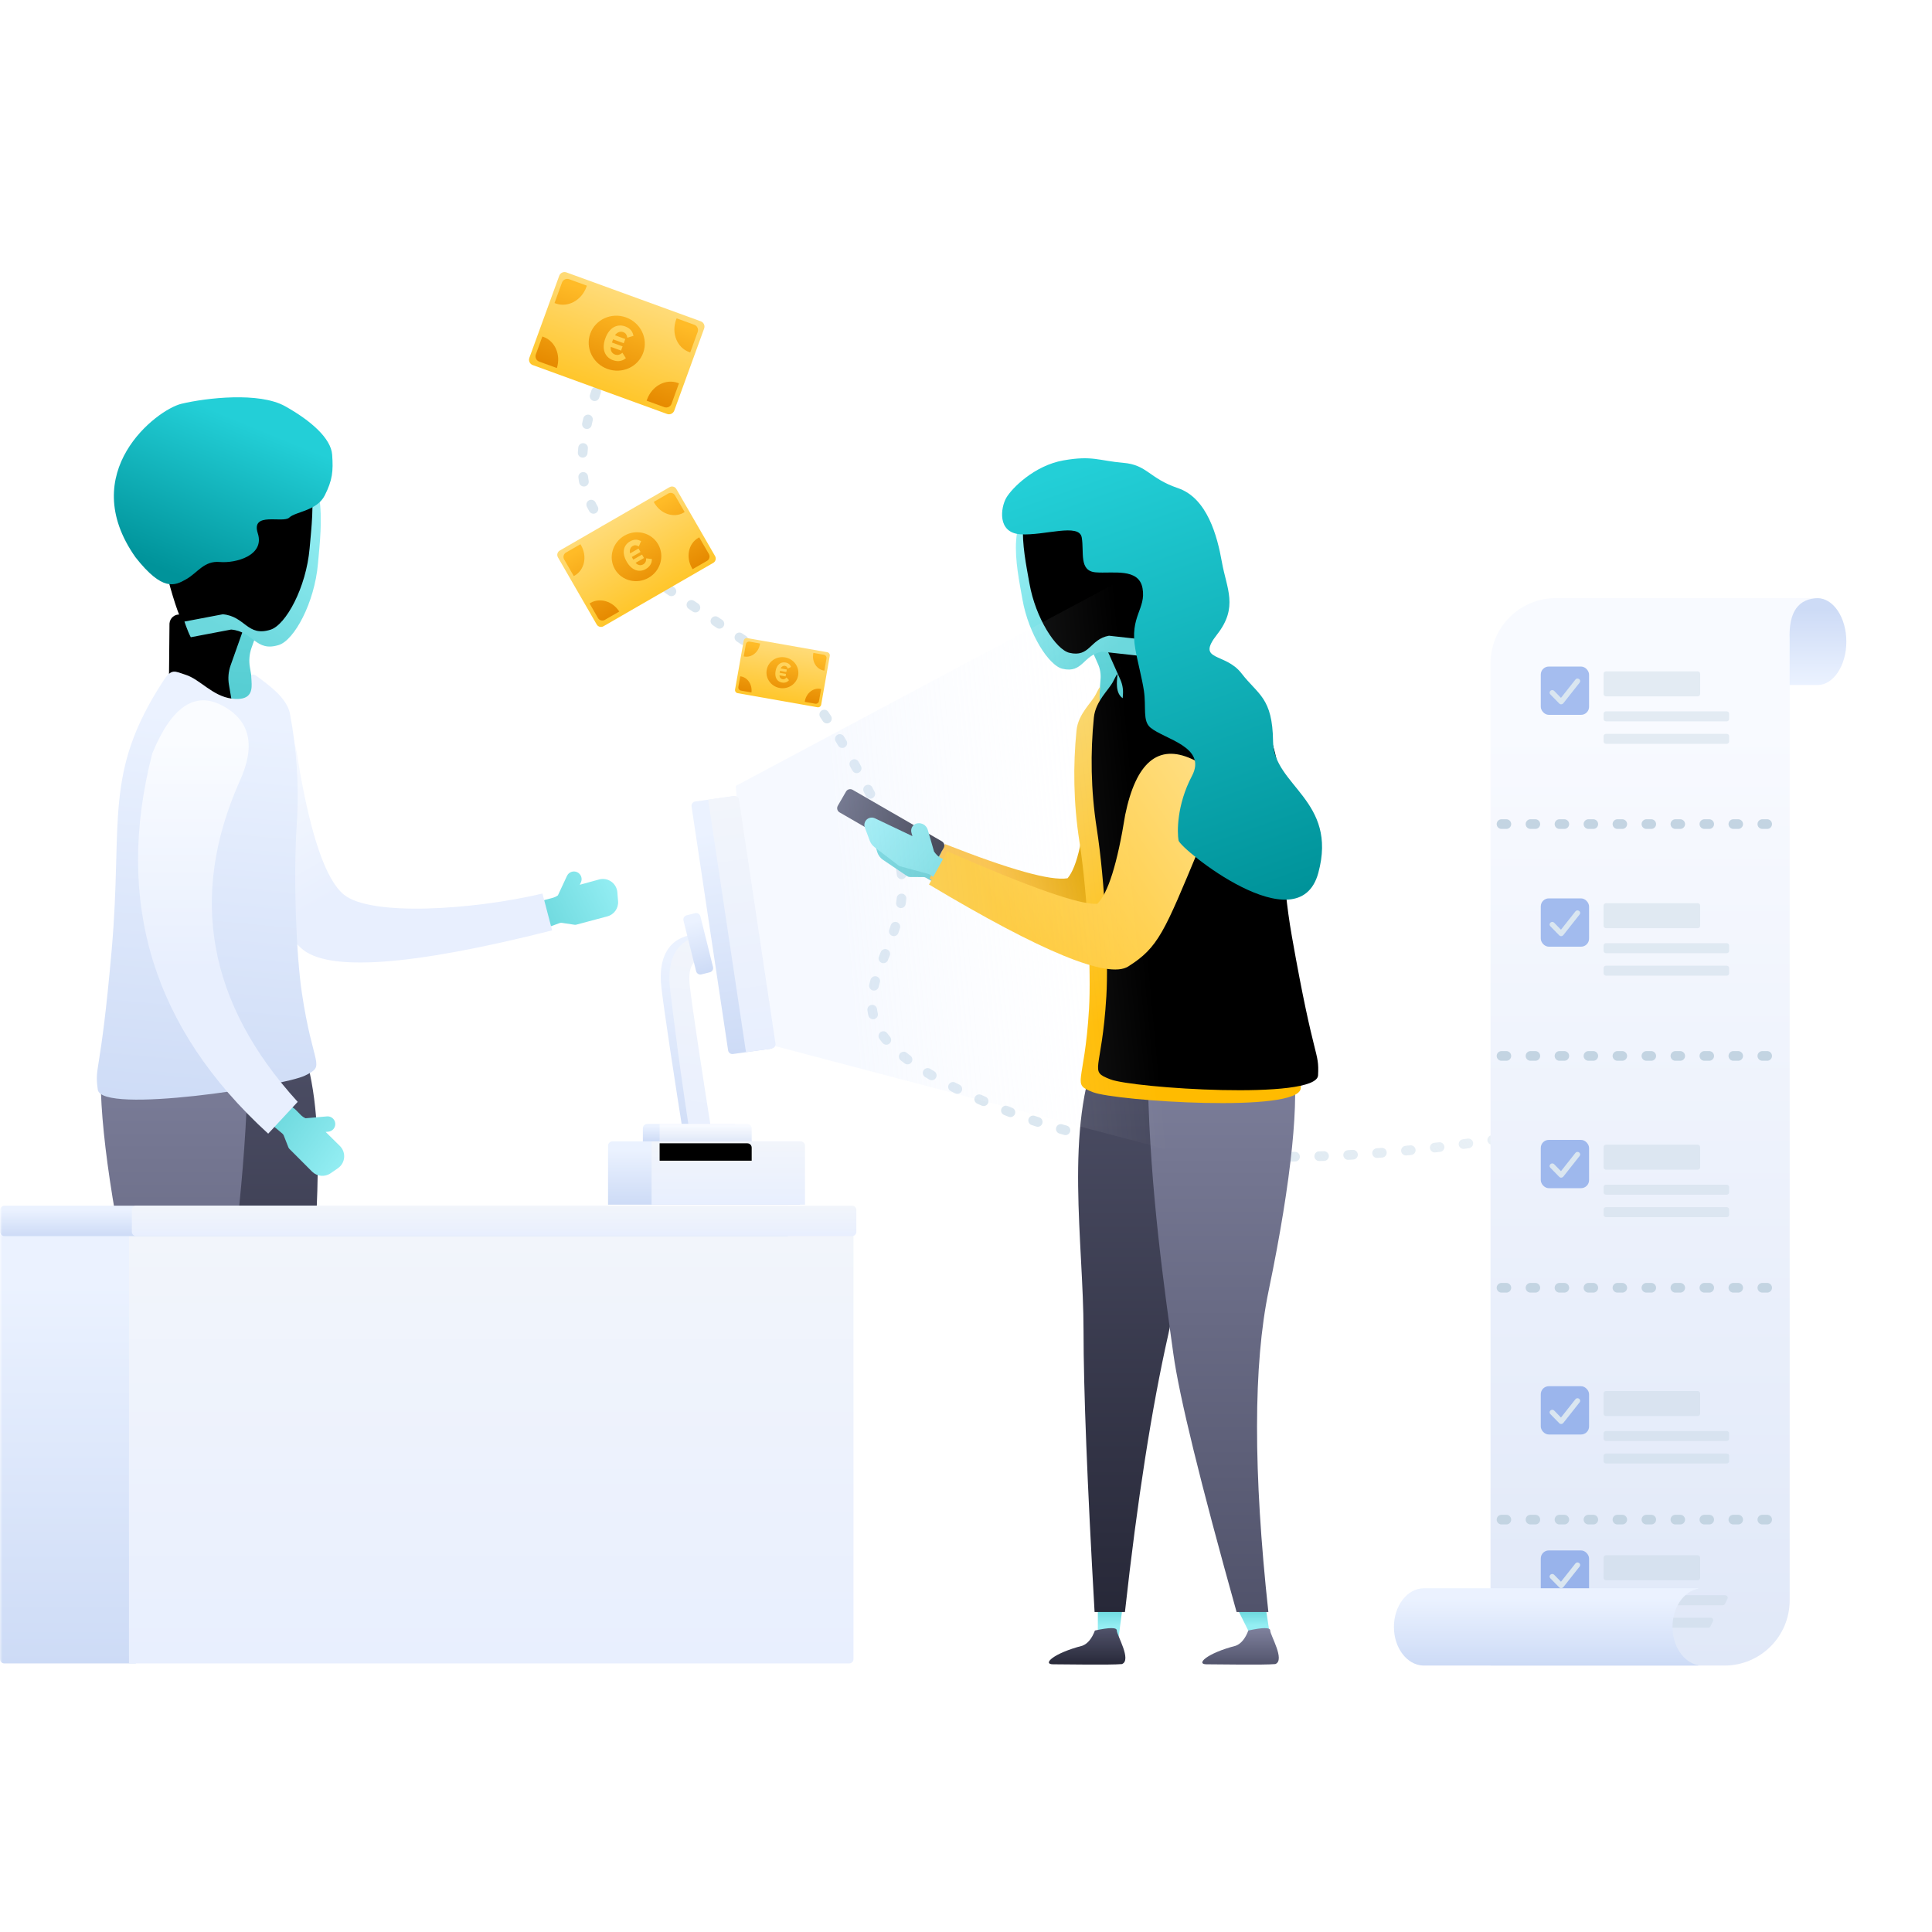 <svg xmlns="http://www.w3.org/2000/svg" xmlns:xlink="http://www.w3.org/1999/xlink" width="400" height="400" viewBox="0 0 400 400">
  <defs>
    <rect id="declaraties-a" width="400" height="400" x="0" y="0"/>
    <linearGradient id="declaraties-c" x1="2.634%" x2="67.626%" y1="17.631%" y2="50%">
      <stop offset="0%" stop-color="#E3ECF3" stop-opacity="0"/>
      <stop offset="100%" stop-color="#DBE7F0"/>
    </linearGradient>
    <linearGradient id="declaraties-d" x1="61.045%" x2="61.045%" y1="73.924%" y2="35.913%">
      <stop offset="0%" stop-color="#94EEF3"/>
      <stop offset="100%" stop-color="#6CD8DD"/>
    </linearGradient>
    <linearGradient id="declaraties-e" x1="61.045%" x2="61.045%" y1="73.924%" y2="35.913%">
      <stop offset="0%" stop-color="#94EEF3"/>
      <stop offset="100%" stop-color="#6CD8DD"/>
    </linearGradient>
    <linearGradient id="declaraties-f" x1="50%" x2="50%" y1="0%" y2="100%">
      <stop offset="0%" stop-color="#52546C"/>
      <stop offset="100%" stop-color="#272838"/>
    </linearGradient>
    <linearGradient id="declaraties-g" x1="50%" x2="50%" y1="0%" y2="100%">
      <stop offset="0%" stop-color="#80829E"/>
      <stop offset="100%" stop-color="#51536B"/>
    </linearGradient>
    <linearGradient id="declaraties-h" x1="0%" x2="100%" y1="50%" y2="54.005%">
      <stop offset="0%" stop-color="#66D6DB"/>
      <stop offset="100%" stop-color="#59C6CB"/>
    </linearGradient>
    <linearGradient id="declaraties-i" x1="31.098%" x2="58.355%" y1="87.128%" y2="50%">
      <stop offset="0%" stop-color="#FCBE3A"/>
      <stop offset="100%" stop-color="#DEA300"/>
    </linearGradient>
    <linearGradient id="declaraties-j" x1="50%" x2="50%" y1="0%" y2="100%">
      <stop offset="0%" stop-color="#52546C"/>
      <stop offset="100%" stop-color="#272838"/>
    </linearGradient>
    <linearGradient id="declaraties-k" x1="50%" x2="50%" y1="0%" y2="100%">
      <stop offset="0%" stop-color="#52546C"/>
      <stop offset="100%" stop-color="#272838"/>
    </linearGradient>
    <linearGradient id="declaraties-l" x1="50%" x2="50%" y1="0%" y2="100%">
      <stop offset="0%" stop-color="#80829E"/>
      <stop offset="100%" stop-color="#51536B"/>
    </linearGradient>
    <linearGradient id="declaraties-m" x1="50%" x2="50%" y1="27.951%" y2="100%">
      <stop offset="0%" stop-color="#60D3D8"/>
      <stop offset="100%" stop-color="#53CCD1"/>
    </linearGradient>
    <path id="declaraties-n" d="M13.201,28.467 L23.144,28.467 C24.029,28.467 24.746,29.184 24.746,30.069 C24.746,30.109 24.745,30.15 24.742,30.19 L24.024,39.705 C24.018,39.795 24.018,39.886 24.027,39.976 L24.706,47.175 C24.789,48.056 24.143,48.838 23.262,48.921 C23.212,48.926 23.162,48.928 23.111,48.928 L13.208,48.928 C12.323,48.928 11.606,48.211 11.606,47.326 C11.606,47.193 11.622,47.061 11.655,46.933 L13.327,40.334 C13.586,39.309 13.588,38.235 13.332,37.208 L11.646,30.457 C11.432,29.599 11.954,28.729 12.813,28.515 C12.939,28.483 13.07,28.467 13.201,28.467 Z"/>
    <filter id="declaraties-o" width="125%" height="119.5%" x="-11.3%" y="-9.8%" filterUnits="objectBoundingBox">
      <feOffset dx="4" dy="4" in="SourceAlpha" result="shadowOffsetInner1"/>
      <feComposite in="shadowOffsetInner1" in2="SourceAlpha" k2="-1" k3="1" operator="arithmetic" result="shadowInnerInner1"/>
      <feColorMatrix in="shadowInnerInner1" values="0 0 0 0 0.188   0 0 0 0 0.761   0 0 0 0 0.788  0 0 0 0.98 0"/>
    </filter>
    <linearGradient id="declaraties-p" x1="26.738%" x2="52.904%" y1="21.572%" y2="90.965%">
      <stop offset="0%" stop-color="#94EEF3"/>
      <stop offset="100%" stop-color="#6CD8DD"/>
    </linearGradient>
    <path id="declaraties-q" d="M21.611,36.905 C22.837,34.992 24.707,29.808 25.76,26.426 C27.398,21.166 30.612,15.113 28.163,9.682 C24.14,0.759 17.938,-0.145 8.789,1.236 C-0.36,2.618 0.253,14.045 0.253,21.343 C0.253,28.642 3.275,35.768 5.897,36.905 C9.921,38.65 10.57,34.849 14.592,34.849 L21.611,36.905 Z"/>
    <filter id="declaraties-r" width="110.4%" height="108.2%" x="-5.2%" y="-4.1%" filterUnits="objectBoundingBox">
      <feOffset dx="2" dy="-3" in="SourceAlpha" result="shadowOffsetInner1"/>
      <feComposite in="shadowOffsetInner1" in2="SourceAlpha" k2="-1" k3="1" operator="arithmetic" result="shadowInnerInner1"/>
      <feColorMatrix in="shadowInnerInner1" values="0 0 0 0 0.188   0 0 0 0 0.761   0 0 0 0 0.788  0 0 0 0.2 0"/>
    </filter>
    <linearGradient id="declaraties-s" x1="55.656%" x2="50%" y1="70.23%" y2="7.359%">
      <stop offset="0%" stop-color="#FB0"/>
      <stop offset="100%" stop-color="#FAD466"/>
    </linearGradient>
    <path id="declaraties-t" d="M62.423,53.883 C61.182,55.537 58.108,57.264 57.174,60.57 C55.202,67.548 53.934,75.236 53.771,83.24 C53.543,94.489 51.488,110.34 49.695,117.859 C46.022,133.263 43.323,132.37 47.523,134.937 C51.722,137.505 88.858,146.675 90.019,141.59 C91.181,136.505 89.677,139.131 89.677,112.358 C89.677,85.584 97.96,78.879 88.093,57.185 C84.806,49.96 75.667,58.16 66.866,58.508 C59.14,58.814 65.95,49.182 62.423,53.883 Z"/>
    <filter id="declaraties-u" width="108.4%" height="104.4%" x="-4.2%" y="-2.2%" filterUnits="objectBoundingBox">
      <feOffset dx="4" dy="-2" in="SourceAlpha" result="shadowOffsetInner1"/>
      <feComposite in="shadowOffsetInner1" in2="SourceAlpha" k2="-1" k3="1" operator="arithmetic" result="shadowInnerInner1"/>
      <feColorMatrix in="shadowInnerInner1" values="0 0 0 0 1   0 0 0 0 0.635   0 0 0 0 0.192  0 0 0 0.3 0"/>
    </filter>
    <linearGradient id="declaraties-v" x1="0%" x2="100%" y1="50%" y2="53.362%">
      <stop offset="0%" stop-color="#94EEF3"/>
      <stop offset="100%" stop-color="#6CD8DD"/>
    </linearGradient>
    <linearGradient id="declaraties-w" x1="30.108%" x2="73.623%" y1="92.711%" y2="0%">
      <stop offset="0%" stop-color="#FFC72D"/>
      <stop offset="100%" stop-color="#FFDE82"/>
    </linearGradient>
    <linearGradient id="declaraties-x" x1="50%" x2="58.512%" y1="0%" y2="91.752%">
      <stop offset="0%" stop-color="#23CFD7"/>
      <stop offset="100%" stop-color="#00939A"/>
    </linearGradient>
    <linearGradient id="declaraties-y" x1="50%" x2="50%" y1="12.515%" y2="100%">
      <stop offset="0%" stop-color="#EBF2FF"/>
      <stop offset="100%" stop-color="#CDDBF6"/>
    </linearGradient>
    <linearGradient id="declaraties-z" x1="50%" x2="50%" y1="0%" y2="100%">
      <stop offset="0%" stop-color="#F2F5FB"/>
      <stop offset="100%" stop-color="#E8EFFE"/>
    </linearGradient>
    <linearGradient id="declaraties-A" x1="50%" x2="50%" y1="12.515%" y2="100%">
      <stop offset="0%" stop-color="#EBF2FF"/>
      <stop offset="100%" stop-color="#CDDBF6"/>
    </linearGradient>
    <linearGradient id="declaraties-B" x1="50%" x2="50%" y1="0%" y2="100%">
      <stop offset="0%" stop-color="#F2F5FB"/>
      <stop offset="100%" stop-color="#E8EFFE"/>
    </linearGradient>
    <linearGradient id="declaraties-C" x1="20.307%" x2="79.217%" y1="50%" y2="56.8%">
      <stop offset="0%" stop-color="#FFF" stop-opacity="0"/>
      <stop offset="100%" stop-color="#DDE8FE" stop-opacity=".26"/>
    </linearGradient>
    <linearGradient id="declaraties-D" x1="50%" x2="50%" y1="12.515%" y2="100%">
      <stop offset="0%" stop-color="#EBF2FF"/>
      <stop offset="100%" stop-color="#CDDBF6"/>
    </linearGradient>
    <linearGradient id="declaraties-E" x1="50%" x2="50%" y1="12.515%" y2="100%">
      <stop offset="0%" stop-color="#EBF2FF"/>
      <stop offset="100%" stop-color="#CDDBF6"/>
    </linearGradient>
    <linearGradient id="declaraties-F" x1="50%" x2="50%" y1="0%" y2="100%">
      <stop offset="0%" stop-color="#F2F5FB"/>
      <stop offset="100%" stop-color="#E8EFFE"/>
    </linearGradient>
    <linearGradient id="declaraties-G" x1="50%" x2="50%" y1="12.515%" y2="100%">
      <stop offset="0%" stop-color="#EBF2FF"/>
      <stop offset="100%" stop-color="#CDDBF6"/>
    </linearGradient>
    <linearGradient id="declaraties-H" x1="50%" x2="50%" y1="12.515%" y2="100%">
      <stop offset="0%" stop-color="#F8FAFF"/>
      <stop offset="100%" stop-color="#E0E8F8"/>
    </linearGradient>
    <path id="declaraties-I" d="M3.466,0 L21.629,0 C22.126,1.67459094e-15 22.529,0.403 22.529,0.9 L22.529,3.603 L22.529,3.603 L3.466,3.603 L3.466,0 Z"/>
    <filter id="declaraties-J" width="121%" height="211%" x="-10.5%" y="-55.5%" filterUnits="objectBoundingBox">
      <feOffset dy="4" in="SourceAlpha" result="shadowOffsetInner1"/>
      <feComposite in="shadowOffsetInner1" in2="SourceAlpha" k2="-1" k3="1" operator="arithmetic" result="shadowInnerInner1"/>
      <feColorMatrix in="shadowInnerInner1" values="0 0 0 0 0.808   0 0 0 0 0.863   0 0 0 0 0.965  0 0 0 0.86 0"/>
    </filter>
    <linearGradient id="declaraties-K" x1="0%" x2="100%" y1="50%" y2="56.617%">
      <stop offset="0%" stop-color="#94EEF3"/>
      <stop offset="100%" stop-color="#6CD8DD"/>
    </linearGradient>
    <linearGradient id="declaraties-L" x1="71.032%" x2="71.032%" y1="10.995%" y2="62.958%">
      <stop offset="0%" stop-color="#FAFCFF"/>
      <stop offset="100%" stop-color="#E8EFFE"/>
    </linearGradient>
    <linearGradient id="declaraties-M" x1="50%" x2="50%" y1="27.951%" y2="100%">
      <stop offset="0%" stop-color="#60D3D8"/>
      <stop offset="100%" stop-color="#53CCD1"/>
    </linearGradient>
    <path id="declaraties-N" d="M12.584,33 L23.837,33 C24.942,33 25.837,33.895 25.837,35 C25.837,35.052 25.835,35.104 25.831,35.156 L25.014,45.609 C25.005,45.726 25.006,45.844 25.017,45.96 L25.785,53.805 C25.893,54.904 25.089,55.883 23.99,55.99 C23.925,55.997 23.86,56 23.795,56 L12.593,56 C11.489,56 10.593,55.105 10.593,54 C10.593,53.828 10.616,53.658 10.659,53.492 L12.47,46.602 C12.817,45.279 12.82,43.888 12.477,42.563 L10.648,35.501 C10.371,34.432 11.013,33.341 12.083,33.064 C12.246,33.021 12.415,33 12.584,33 Z"/>
    <filter id="declaraties-O" width="120.3%" height="117.4%" x="-8.9%" y="-8.7%" filterUnits="objectBoundingBox">
      <feOffset dx="4" dy="4" in="SourceAlpha" result="shadowOffsetInner1"/>
      <feComposite in="shadowOffsetInner1" in2="SourceAlpha" k2="-1" k3="1" operator="arithmetic" result="shadowInnerInner1"/>
      <feColorMatrix in="shadowInnerInner1" values="0 0 0 0 0.188   0 0 0 0 0.761   0 0 0 0 0.788  0 0 0 0.98 0"/>
    </filter>
    <linearGradient id="declaraties-P" x1="24.972%" x2="53.124%" y1="21.572%" y2="90.965%">
      <stop offset="0%" stop-color="#94EEF3"/>
      <stop offset="100%" stop-color="#6CD8DD"/>
    </linearGradient>
    <path id="declaraties-Q" d="M25.198,41.485 C26.628,39.334 28.808,33.507 30.036,29.705 C31.946,23.792 35.693,16.989 32.838,10.884 C28.147,0.853 20.916,-0.163 10.248,1.39 C-0.42,2.943 0.295,15.788 0.295,23.992 C0.295,32.196 3.818,40.206 6.876,41.485 C11.568,43.447 12.325,39.174 17.014,39.174 L25.198,41.485 Z"/>
    <filter id="declaraties-R" width="108.9%" height="107.3%" x="-4.5%" y="-3.6%" filterUnits="objectBoundingBox">
      <feOffset dx="2" dy="-3" in="SourceAlpha" result="shadowOffsetInner1"/>
      <feComposite in="shadowOffsetInner1" in2="SourceAlpha" k2="-1" k3="1" operator="arithmetic" result="shadowInnerInner1"/>
      <feColorMatrix in="shadowInnerInner1" values="0 0 0 0 0.188   0 0 0 0 0.761   0 0 0 0 0.788  0 0 0 0.2 0"/>
    </filter>
    <linearGradient id="declaraties-S" x1="50%" x2="78.243%" y1="10.07%" y2="83.344%">
      <stop offset="0%" stop-color="#23CFD7"/>
      <stop offset="100%" stop-color="#00939A"/>
    </linearGradient>
    <linearGradient id="declaraties-T" x1="50%" x2="50%" y1="12.515%" y2="100%">
      <stop offset="0%" stop-color="#EBF2FF"/>
      <stop offset="100%" stop-color="#CDDBF6"/>
    </linearGradient>
    <linearGradient id="declaraties-U" x1="71.032%" x2="71.032%" y1="10.995%" y2="62.958%">
      <stop offset="0%" stop-color="#FAFCFF"/>
      <stop offset="100%" stop-color="#E8EFFE"/>
    </linearGradient>
    <linearGradient id="declaraties-V" x1="50%" x2="50%" y1="12.515%" y2="100%">
      <stop offset="0%" stop-color="#EBF2FF"/>
      <stop offset="100%" stop-color="#CDDBF6"/>
    </linearGradient>
    <linearGradient id="declaraties-W" x1="50%" x2="50%" y1="0%" y2="100%">
      <stop offset="0%" stop-color="#F2F5FB"/>
      <stop offset="100%" stop-color="#E8EFFE"/>
    </linearGradient>
    <linearGradient id="declaraties-X" x1="50%" x2="50%" y1="12.515%" y2="100%">
      <stop offset="0%" stop-color="#EBF2FF"/>
      <stop offset="100%" stop-color="#CDDBF6"/>
    </linearGradient>
    <linearGradient id="declaraties-Y" x1="50%" x2="50%" y1="0%" y2="100%">
      <stop offset="0%" stop-color="#F2F5FB"/>
      <stop offset="100%" stop-color="#E8EFFE"/>
    </linearGradient>
    <linearGradient id="declaraties-Z" x1="50%" x2="50%" y1="100%" y2="12.515%">
      <stop offset="0%" stop-color="#EBF2FF"/>
      <stop offset="100%" stop-color="#CDDBF6"/>
    </linearGradient>
    <linearGradient id="declaraties-aa" x1="50%" x2="50%" y1="12.515%" y2="100%">
      <stop offset="0%" stop-color="#F8FAFF"/>
      <stop offset="100%" stop-color="#E0E8F8"/>
    </linearGradient>
    <linearGradient id="declaraties-ab" x1="50%" x2="50%" y1="12.515%" y2="100%">
      <stop offset="0%" stop-color="#EBF2FF"/>
      <stop offset="100%" stop-color="#CDDBF6"/>
    </linearGradient>
    <linearGradient id="declaraties-ac" x1="50%" x2="50%" y1="0%" y2="100%">
      <stop offset="0%" stop-color="#FFDB78"/>
      <stop offset="100%" stop-color="#FFC62B"/>
    </linearGradient>
    <linearGradient id="declaraties-ad" x1="46.034%" x2="46.034%" y1="4.973%" y2="100%">
      <stop offset="0%" stop-color="#FFBB27"/>
      <stop offset="100%" stop-color="#E68A00"/>
    </linearGradient>
    <linearGradient id="declaraties-ae" x1="50%" x2="50%" y1="0%" y2="100%">
      <stop offset="0%" stop-color="#FFDB78"/>
      <stop offset="100%" stop-color="#FFC62B"/>
    </linearGradient>
    <linearGradient id="declaraties-af" x1="46.034%" x2="46.034%" y1="4.973%" y2="100%">
      <stop offset="0%" stop-color="#FFBB27"/>
      <stop offset="100%" stop-color="#E68A00"/>
    </linearGradient>
    <linearGradient id="declaraties-ag" x1="50%" x2="50%" y1="0%" y2="100%">
      <stop offset="0%" stop-color="#FFDB78"/>
      <stop offset="100%" stop-color="#FFC62B"/>
    </linearGradient>
    <linearGradient id="declaraties-ah" x1="46.034%" x2="46.034%" y1="4.973%" y2="100%">
      <stop offset="0%" stop-color="#FFBB27"/>
      <stop offset="100%" stop-color="#E68A00"/>
    </linearGradient>
  </defs>
  <g fill="none" fill-rule="evenodd">
    <mask id="declaraties-b" fill="#fff">
      <use xlink:href="#declaraties-a"/>
    </mask>
    <use fill="#D8D8D8" fill-opacity="0" xlink:href="#declaraties-a"/>
    <g mask="url(#declaraties-b)">
      <g transform="translate(120 70)">
        <path stroke="url(#declaraties-c)" stroke-dasharray="1 5" stroke-linecap="round" stroke-linejoin="round" stroke-width="2" d="M217.57,0 C225.134,15.886 226.923,27.528 222.936,34.927 C218.95,42.327 216.161,46.351 214.57,47 L183.57,68 C177.784,72.299 170.451,83.632 161.57,102 C148.248,129.552 189.57,138 139.57,159 C106.236,173 59.903,173 0.57,159" transform="matrix(-1 0 0 1 225.57 0)"/>
        <g transform="translate(52 18)">
          <g transform="translate(54.88 241.304)">
            <polygon fill="url(#declaraties-d)" points=".416 3.082 .416 9.698 4.72 9.698 5.875 .793"/>
            <polygon fill="url(#declaraties-e)" points="28.826 2.817 31.971 9.11 35.97 8.745 34.883 1.647"/>
          </g>
          <g transform="translate(45.16 249.088)">
            <path fill="url(#declaraties-f)" d="M9.531,0.491 C8.891,2.181 8.021,3.232 6.922,3.645 C0.89,5.209 -1.414,7.486 0.861,7.486 C3.136,7.486 12.743,7.66 15.124,7.438 C17.213,6.617 14.063,1.472 14.063,0.491 C14.063,-0.164 12.552,-0.164 9.531,0.491 Z"/>
            <path fill="url(#declaraties-g)" d="M41.296,0.491 C40.655,2.181 39.785,3.232 38.687,3.645 C32.655,5.209 30.351,7.486 32.625,7.486 C34.9,7.486 44.507,7.66 46.888,7.438 C48.977,6.617 45.827,1.472 45.827,0.491 C45.827,-0.164 44.317,-0.164 41.296,0.491 Z"/>
          </g>
          <g transform="rotate(25 -84.048 79.627)">
            <path fill="url(#declaraties-h)" d="M10.142,40.336 L11.571,41.074 L12.337,41.016 C13.767,41.746 14.852,42.08 15.591,42.016 C15.966,41.984 16.569,41.926 17.4,41.843 C19.048,41.676 20.519,42.878 20.686,44.527 L20.693,44.62 L20.693,44.62 L20.764,45.633 C20.853,46.913 19.888,48.023 18.608,48.111 C18.554,48.115 18.501,48.117 18.447,48.117 L16.223,48.117 C16.049,48.117 15.878,48.162 15.727,48.249 L13.295,49.636 C13.124,49.734 12.927,49.779 12.73,49.766 L6.686,49.343 C5.984,49.294 5.322,49 4.815,48.512 L1.877,45.686 C0.956,44.8 0.928,43.334 1.814,42.413 C2.208,42.003 2.738,41.753 3.305,41.71 L7.055,41.421 C7.077,41.303 7.116,41.187 7.174,41.075 C7.233,40.96 7.31,40.855 7.402,40.763 C8.125,40.04 9.233,39.867 10.142,40.336 Z" transform="rotate(5 10.967 44.92)"/>
            <path fill="url(#declaraties-i)" d="M38.348,17.429 C41.993,26.983 43.398,33.261 42.562,36.262 C39.661,38.257 30.992,39.693 16.557,40.571 L16.714,48.419 C39.661,50.049 52.287,48.676 54.589,44.3 C58.043,37.736 57.475,34.356 55.089,15.935 C55.601,4.915 52.064,-0.225 44.477,0.516 C36.891,1.256 34.848,6.894 38.348,17.429 Z"/>
          </g>
          <path fill="url(#declaraties-j)" d="M10.718,71.52 L14.118,71.52 C14.67,71.52 15.118,71.968 15.118,72.52 L15.118,93.872 C15.118,94.425 14.67,94.872 14.118,94.872 L10.718,94.872 C10.165,94.872 9.718,94.425 9.718,93.872 L9.718,72.52 C9.718,71.968 10.165,71.52 10.718,71.52 Z" transform="rotate(-60 12.418 83.196)"/>
          <g transform="translate(50.56 114.536)">
            <path fill="url(#declaraties-k)" d="M4.896,14.314 C8.011,3.653 14.172,-0.817 23.382,0.906 C32.591,2.629 36.141,7.92 34.033,16.779 C23.648,41.861 22.222,60.886 19.313,73.786 C15.891,88.964 12.902,108.107 10.347,131.216 L4.062,131.216 C2.536,104.507 1.774,85.088 1.774,72.957 C1.774,54.76 -2.244,31.006 4.896,14.314 Z"/>
            <path fill="url(#declaraties-l)" d="M15.12,22.131 C15.422,13.625 19.98,8.97 28.794,8.167 C37.607,7.363 43.024,10.249 45.043,16.825 C46.566,24.486 44.896,41.645 40.106,64.651 C36.913,79.989 36.892,102.177 40.041,131.216 L33.463,131.216 C25.94,104.316 21.576,86.496 20.37,77.758 C18.562,64.651 15.574,44.051 15.12,22.131 Z"/>
          </g>
          <g transform="rotate(-10 104.366 -196.65)">
            <use fill="url(#declaraties-m)" xlink:href="#declaraties-n"/>
            <use fill="#000" filter="url(#declaraties-o)" xlink:href="#declaraties-n"/>
            <use fill="url(#declaraties-p)" xlink:href="#declaraties-q"/>
            <use fill="#000" filter="url(#declaraties-r)" xlink:href="#declaraties-q"/>
          </g>
          <g transform="rotate(-10 69.162 97.844)">
            <use fill="url(#declaraties-s)" xlink:href="#declaraties-t"/>
            <use fill="#000" filter="url(#declaraties-u)" xlink:href="#declaraties-t"/>
          </g>
          <g transform="rotate(30 -63.406 75.624)">
            <path fill="url(#declaraties-v)" d="M12.604,40.898 L16.247,43.837 C16.912,44.069 17.46,44.167 17.891,44.13 C18.376,44.088 19.242,44.004 20.489,43.876 C21.711,43.751 22.803,44.64 22.928,45.861 L22.934,45.937 L22.934,45.937 C23.015,47.124 22.118,48.152 20.931,48.232 C20.883,48.235 20.834,48.237 20.785,48.237 L18.286,48.237 C18.17,48.237 18.056,48.257 17.947,48.296 L12.241,50.353 C12.119,50.397 11.99,50.417 11.86,50.411 L5.622,50.152 C5.058,50.128 4.511,49.946 4.046,49.626 L1.65,47.978 C0.955,47.5 0.779,46.549 1.257,45.854 C1.492,45.513 1.854,45.282 2.262,45.213 L10.744,43.785 L10.175,43.327 C9.512,42.792 9.407,41.82 9.942,41.157 C9.977,41.114 10.014,41.073 10.052,41.034 C10.743,40.344 11.843,40.285 12.604,40.898 Z" transform="rotate(5 11.967 45.439)"/>
            <path fill="url(#declaraties-w)" d="M46.838,17.842 C50.482,27.395 51.887,33.673 51.052,36.674 C48.15,38.669 37.372,40.709 18.717,42.795 L18.874,50.643 C46.041,51.065 60.776,49.089 63.079,44.712 C66.532,38.148 65.965,34.768 63.579,16.347 C64.09,5.327 60.553,0.188 52.967,0.928 C45.38,1.668 43.337,7.306 46.838,17.842 Z"/>
          </g>
          <path fill="url(#declaraties-x)" d="M43.472,10.018 C42.003,11.766 40.265,16.826 45.086,17.982 C49.908,19.137 57.427,17.739 57.427,20.814 C57.427,23.889 55.599,27.526 59.003,28.429 C62.407,29.332 67.998,28.996 67.998,33.373 C67.998,37.75 64.344,38.565 64.344,45.457 C64.344,48.404 64.66,51.66 64.595,54.278 C64.507,57.78 63.199,60.396 64.595,62.054 C67.034,64.951 75.506,68.017 71.327,73.407 C67.149,78.797 66.273,84.37 66.273,86.08 C66.273,87.791 86.983,111.798 93.607,97.714 C100.231,83.629 87.609,78.368 89.098,69.329 C90.588,60.289 87.706,59.236 85.12,54.278 C82.534,49.319 76.177,50.267 81.542,45.457 C86.907,40.647 85.12,36.416 85.12,30.89 C85.12,25.364 84.411,17.285 78.822,14.221 C73.233,11.157 73.434,8.379 68.556,7.087 C63.678,5.796 62.576,4.448 56.462,4.448 C50.348,4.448 44.941,8.271 43.472,10.018 Z" transform="rotate(-10 68.731 53.286)"/>
        </g>
      </g>
    </g>
    <g mask="url(#declaraties-b)">
      <g transform="translate(120.384 87)">
        <g transform="rotate(7 -851.823 195.134)">
          <path fill="url(#declaraties-y)" fill-rule="nonzero" d="M5.999,0.475 L7.096,4.843 C4.722,5.438 4.011,7.153 4.992,11.145 C6.23,16.182 9.367,27.469 14.393,44.968 L10.063,46.211 C5.019,28.652 1.874,17.334 0.616,12.219 C-0.898,6.057 0.886,1.757 5.999,0.475 Z"/>
          <path fill="url(#declaraties-z)" fill-rule="nonzero" d="M7.802,0.475 L8.898,4.843 C6.525,5.438 5.424,7.162 6.405,11.153 C7.644,16.191 10.781,27.478 15.807,44.977 L11.476,46.219 C6.433,28.661 3.676,17.334 2.418,12.219 C0.904,6.057 2.688,1.757 7.802,0.475 Z"/>
        </g>
        <g transform="translate(5.506 149.311)">
          <path fill="url(#declaraties-A)" d="M0.9,0 L39.761,0 L39.761,0 L39.761,13.113 L0,13.113 L0,0.9 C5.01504624e-17,0.403 0.403,2.02330062e-16 0.9,0 Z"/>
          <path fill="url(#declaraties-B)" d="M9.011,0 L39.872,0 C40.369,-2.02330062e-16 40.772,0.403 40.772,0.9 L40.772,13.113 L40.772,13.113 L9.011,13.113 L9.011,0 Z"/>
        </g>
        <g transform="rotate(-14 134.582 12.515)">
          <polygon fill="url(#declaraties-C)" points="119.802 61.31 25.654 11.07 14.598 140.752 115.257 114.209" transform="scale(-1 1) rotate(-14 0 623.21)"/>
          <path fill="url(#declaraties-D)" d="M3.362,72.541 L5.167,72.541 C5.664,72.541 6.067,72.944 6.067,73.441 L6.067,84.25 C6.067,84.747 5.664,85.15 5.167,85.15 L3.362,85.15 C2.865,85.15 2.462,84.747 2.462,84.25 L2.462,73.441 C2.462,72.944 2.865,72.541 3.362,72.541 Z"/>
          <g transform="rotate(6 -463.134 117.96)">
            <path fill="url(#declaraties-E)" d="M1.101,0.941 L9.204,0.941 L9.204,0.941 L9.683,53.801 L1.563,53.801 C1.069,53.801 0.668,53.403 0.663,52.909 L0.201,1.85 C0.196,1.352 0.596,0.946 1.093,0.941 C1.095,0.941 1.098,0.941 1.101,0.941 Z"/>
            <path fill="url(#declaraties-F)" d="M3.797,0.941 L9.213,0.941 C9.707,0.941 10.109,1.339 10.113,1.833 L10.576,52.893 C10.58,53.39 10.181,53.796 9.684,53.801 C9.681,53.801 9.678,53.801 9.676,53.801 L4.276,53.801 L4.276,53.801 L3.797,0.941 Z"/>
          </g>
        </g>
        <g transform="translate(12.715 145.709)">
          <path fill="url(#declaraties-G)" d="M0.9,0 L19.063,0 L19.063,0 L19.063,3.603 L0,3.603 L0,0.9 C5.01504624e-17,0.403 0.403,2.02330062e-16 0.9,0 Z"/>
          <use fill="url(#declaraties-H)" xlink:href="#declaraties-I"/>
          <use fill="#000" filter="url(#declaraties-J)" xlink:href="#declaraties-I"/>
        </g>
      </g>
    </g>
    <g mask="url(#declaraties-b)">
      <g transform="matrix(-1 0 0 1 132 75)">
        <g transform="rotate(30 -62.497 97.356)">
          <path fill="url(#declaraties-K)" d="M9.665,66.482 L12.814,69.631 C13.219,69.733 13.567,69.772 13.857,69.748 C14.196,69.721 14.739,69.671 15.483,69.599 C17.048,69.449 18.438,70.596 18.588,72.161 C18.591,72.182 18.592,72.204 18.594,72.226 L18.639,72.839 C18.725,74.02 17.837,75.047 16.657,75.133 C16.605,75.136 16.553,75.138 16.501,75.138 L14.45,75.138 C14.283,75.138 14.119,75.18 13.972,75.26 L11.67,76.514 C11.55,76.579 11.417,76.62 11.28,76.632 L4.673,77.214 C3.23,77.341 1.903,76.42 1.517,75.024 L1.025,73.24 C0.585,71.643 1.522,69.991 3.12,69.55 C3.3,69.5 3.485,69.468 3.672,69.452 L7.799,69.114 L7.416,68.731 C6.795,68.11 6.795,67.103 7.416,66.482 C8.037,65.861 9.044,65.861 9.665,66.482 Z" transform="rotate(-10 9.82 71.608)"/>
          <path fill="url(#declaraties-L)" d="M45.385,18.931 C50.617,33.021 52.4,42.314 50.735,46.808 C48.237,53.55 29.218,62.936 15,67.214 L17.081,74.816 C46.21,66.565 61.828,58.95 63.935,51.97 C67.096,41.5 68.717,29.235 64.427,12.343 C60.244,1.497 55.121,-2.201 49.06,1.249 C42.999,4.699 41.774,10.593 45.385,18.931 Z"/>
        </g>
        <g transform="translate(69.88 251.304)">
          <polygon fill="url(#declaraties-d)" points=".416 3.082 .416 9.698 4.72 9.698 5.875 .793"/>
          <polygon fill="url(#declaraties-e)" points="28.826 2.817 31.971 9.11 35.97 8.745 34.883 1.647"/>
        </g>
        <g transform="translate(60.16 259.088)">
          <path fill="url(#declaraties-f)" d="M9.531,0.491 C8.891,2.181 8.021,3.232 6.922,3.645 C0.89,5.209 -1.414,7.486 0.861,7.486 C3.136,7.486 12.743,7.66 15.124,7.438 C17.213,6.617 14.063,1.472 14.063,0.491 C14.063,-0.164 12.552,-0.164 9.531,0.491 Z"/>
          <path fill="url(#declaraties-g)" d="M41.296,0.491 C40.655,2.181 39.785,3.232 38.687,3.645 C32.655,5.209 30.351,7.486 32.625,7.486 C34.9,7.486 44.507,7.66 46.888,7.438 C48.977,6.617 45.827,1.472 45.827,0.491 C45.827,-0.164 44.317,-0.164 41.296,0.491 Z"/>
        </g>
        <g transform="translate(65.56 124.536)">
          <path fill="url(#declaraties-k)" d="M4.896,14.314 C8.011,3.653 14.172,-0.817 23.382,0.906 C32.591,2.629 36.141,7.92 34.033,16.779 C23.648,41.861 22.222,60.886 19.313,73.786 C15.891,88.964 12.902,108.107 10.347,131.216 L4.062,131.216 C2.536,104.507 1.774,85.088 1.774,72.957 C1.774,54.76 -2.244,31.006 4.896,14.314 Z"/>
          <path fill="url(#declaraties-l)" d="M15.12,22.131 C15.422,13.625 19.98,8.97 28.794,8.167 C37.607,7.363 43.024,10.249 45.043,16.825 C46.566,24.486 44.896,41.645 40.106,64.651 C36.913,79.989 36.892,102.177 40.041,131.216 L33.463,131.216 C25.94,104.316 21.576,86.496 20.37,77.758 C18.562,64.651 15.574,44.051 15.12,22.131 Z"/>
        </g>
        <g transform="rotate(-5 133.174 -705.556)">
          <g transform="translate(1 9)">
            <use fill="url(#declaraties-M)" xlink:href="#declaraties-N"/>
            <use fill="#000" filter="url(#declaraties-O)" xlink:href="#declaraties-N"/>
            <use fill="url(#declaraties-P)" xlink:href="#declaraties-Q"/>
            <use fill="#000" filter="url(#declaraties-R)" xlink:href="#declaraties-Q"/>
          </g>
          <path fill="url(#declaraties-S)" d="M8.046,24.03 C6.868,22.679 2.466,22.152 1.133,18.832 C-0.2,15.513 -0.2,13.636 0.332,10.294 C0.863,6.952 5.295,3.664 10.904,1.141 C16.514,-1.382 27.296,0.828 32.333,2.502 C37.371,4.175 52.938,18.53 39.05,34.988 C32.832,41.622 30.442,40.17 28.177,38.596 C25.912,37.023 24.859,34.445 21.566,34.445 C18.272,34.445 12.376,32.296 14.252,27.851 C16.128,23.406 9.224,25.381 8.046,24.03 Z"/>
        </g>
        <path fill="url(#declaraties-T)" d="M81.848,65.054 C80.417,66.011 76.137,68.355 75.202,71.661 C73.231,78.639 71.963,86.327 71.8,94.33 C71.572,105.579 69.517,121.43 67.724,128.95 C64.051,144.354 61.352,143.46 65.552,146.028 C69.751,148.596 106.887,157.766 108.048,152.681 C109.21,147.595 107.706,150.222 107.706,123.448 C107.706,96.675 112.673,87.383 101.935,67.215 C100.417,64.363 99.752,65 97.393,65.53 C94.367,66.21 91.481,69.444 87.478,69.603 C79.752,69.909 86.845,61.707 81.848,65.054 Z" transform="rotate(-5 86.137 109.22)"/>
        <g transform="translate(57.365 70)">
          <path fill="url(#declaraties-K)" d="M10.206,84.839 L13.355,87.988 C13.76,88.09 14.108,88.129 14.398,88.105 C14.738,88.078 15.28,88.028 16.024,87.956 C17.589,87.806 18.98,88.953 19.13,90.518 C19.132,90.539 19.134,90.561 19.135,90.583 L19.18,91.196 C19.266,92.377 18.378,93.404 17.198,93.49 C17.146,93.493 17.094,93.495 17.042,93.495 L14.992,93.495 C14.825,93.495 14.66,93.537 14.513,93.617 L12.212,94.871 C12.091,94.937 11.958,94.977 11.821,94.989 L5.214,95.571 C3.772,95.698 2.444,94.777 2.059,93.381 L1.567,91.597 C1.126,90 2.064,88.348 3.661,87.907 C3.842,87.857 4.027,87.825 4.214,87.809 L8.34,87.471 L7.957,87.088 C7.336,86.467 7.336,85.46 7.957,84.839 C8.578,84.218 9.585,84.218 10.206,84.839 Z" transform="rotate(-40 10.36 89.965)"/>
          <path fill="url(#declaraties-U)" d="M25.068,16.863 C35.593,40.638 31.571,62.727 13,83.13 L19.108,89.713 C43.013,67.911 51.013,41.671 43.107,10.995 C39.144,1.333 34.291,-1.961 28.549,1.113 C22.806,4.186 21.646,9.436 25.068,16.863 Z"/>
        </g>
      </g>
    </g>
    <g mask="url(#declaraties-b)">
      <g transform="translate(0 255.026)">
        <path fill="url(#declaraties-V)" d="M0.9,0 L28.11,0 L28.11,0 L28.11,89.371 L0.9,89.371 C0.403,89.371 1.71894142e-16,88.968 0,88.471 L0,0.9 C5.01504624e-17,0.403 0.403,2.02330062e-16 0.9,0 Z"/>
        <path fill="url(#declaraties-W)" d="M26.703,1.20792265e-13 L175.803,1.20792265e-13 C176.301,1.2081198e-13 176.703,0.403 176.703,0.9 L176.703,88.471 C176.703,88.968 176.301,89.371 175.803,89.371 L26.703,89.371 L26.703,89.371 L26.703,1.20792265e-13 Z"/>
      </g>
    </g>
    <g mask="url(#declaraties-b)">
      <g transform="translate(.041 249.623)">
        <path fill="url(#declaraties-X)" d="M0.9,0 L162.76,0 C163.257,1.97145424e-17 163.66,0.403 163.66,0.9 L163.66,5.405 C163.66,5.902 163.257,6.305 162.76,6.305 L0.9,6.305 C0.403,6.305 6.087184e-17,5.902 0,5.405 L0,0.9 C5.01504624e-17,0.403 0.403,9.130776e-17 0.9,0 Z"/>
        <path fill="url(#declaraties-Y)" d="M28.155,2.84217094e-14 L176.355,2.84217094e-14 C176.852,2.8441424e-14 177.255,0.403 177.255,0.9 L177.255,5.405 C177.255,5.902 176.852,6.305 176.355,6.305 L28.155,6.305 C27.658,6.305 27.255,5.902 27.255,5.405 L27.255,0.9 C27.255,0.403 27.658,2.84019949e-14 28.155,2.84217094e-14 Z"/>
      </g>
    </g>
    <g mask="url(#declaraties-b)">
      <g transform="translate(288 123)">
        <path fill="url(#declaraties-Z)" d="M56.268,18.837 C53.016,18.729 50.401,14.741 50.401,9.837 C50.401,4.866 53.087,0.837 56.401,0.837 L56.268,0.84 L56.268,0.837 L94.268,0.837 L94.268,0.838 L94.102,0.841 C90.878,0.995 88.296,4.964 88.296,9.837 C88.296,14.793 90.968,18.814 94.268,18.837 L94.268,18.837 L56.268,18.837 Z" transform="matrix(-1 0 0 1 144.67 0)"/>
        <path fill="url(#declaraties-aa)" d="M34.098,0.837 L88.598,0.837 L88.598,0.837 C84.307,0.837 82.284,3.704 82.532,9.44 L82.532,208.337 C82.532,215.793 76.487,221.837 69.032,221.837 L20.598,221.837 L20.598,221.837 L20.598,14.337 C20.598,6.881 26.642,0.837 34.098,0.837 Z"/>
        <g transform="translate(31 63)">
          <path fill="#C3D4E2" d="M38.5,13.931 C38.776,13.931 39,14.155 39,14.431 L39,15.5 C39,15.745 38.823,15.95 38.59,15.992 L38.5,16 L38.5,16 L13.5,16 C13.224,16 13,15.776 13,15.5 L13,14.431 C13,14.155 13.224,13.931 13.5,13.931 L38.5,13.931 Z M38.5,9.276 C38.776,9.276 39,9.5 39,9.776 L39,10.845 C39,11.121 38.776,11.345 38.5,11.345 L13.5,11.345 C13.224,11.345 13,11.121 13,10.845 L13,9.776 C13,9.5 13.224,9.276 13.5,9.276 L38.5,9.276 Z M32.5,1 C32.776,1 33,1.224 33,1.5 L33,5.672 C33,5.949 32.776,6.172 32.5,6.172 L13.5,6.172 C13.224,6.172 13,5.949 13,5.672 L13,1.5 C13,1.224 13.224,1 13.5,1 L32.5,1 Z" opacity=".4"/>
          <rect width="10" height="10" fill="#2A63D7" opacity=".4" rx="1.667"/>
          <path fill="#DAE6F0" d="M5.906,0.576 L5.939,0.598 C6.168,0.753 6.228,1.064 6.074,1.294 L6.051,1.324 L6.051,1.324 L2.683,5.588 L2.619,5.655 L2.619,5.655 C2.614,5.657 2.605,5.666 2.595,5.674 L2.565,5.699 C2.349,5.881 2.029,5.865 1.832,5.663 L-0.03,3.758 C-0.223,3.56 -0.22,3.243 -0.022,3.05 L0.006,3.025 L0.006,3.025 L0.036,2.999 C0.253,2.818 0.572,2.834 0.77,3.036 L2.183,4.481 L5.18,0.689 C5.356,0.468 5.672,0.418 5.906,0.576 Z" transform="translate(2 2)"/>
        </g>
        <g transform="translate(31 15)">
          <path fill="#C3D4E2" d="M38.5,13.931 C38.776,13.931 39,14.155 39,14.431 L39,15.5 C39,15.745 38.823,15.95 38.59,15.992 L38.5,16 L38.5,16 L13.5,16 C13.224,16 13,15.776 13,15.5 L13,14.431 C13,14.155 13.224,13.931 13.5,13.931 L38.5,13.931 Z M38.5,9.276 C38.776,9.276 39,9.5 39,9.776 L39,10.845 C39,11.121 38.776,11.345 38.5,11.345 L13.5,11.345 C13.224,11.345 13,11.121 13,10.845 L13,9.776 C13,9.5 13.224,9.276 13.5,9.276 L38.5,9.276 Z M32.5,1 C32.776,1 33,1.224 33,1.5 L33,5.672 C33,5.949 32.776,6.172 32.5,6.172 L13.5,6.172 C13.224,6.172 13,5.949 13,5.672 L13,1.5 C13,1.224 13.224,1 13.5,1 L32.5,1 Z" opacity=".4"/>
          <rect width="10" height="10" fill="#2A63D7" opacity=".4" rx="1.667"/>
          <path fill="#DAE6F0" d="M5.906,0.576 L5.939,0.598 C6.168,0.753 6.228,1.064 6.074,1.294 L6.051,1.324 L6.051,1.324 L2.683,5.588 L2.619,5.655 L2.619,5.655 C2.614,5.657 2.605,5.666 2.595,5.674 L2.565,5.699 C2.349,5.881 2.029,5.865 1.832,5.663 L-0.03,3.758 C-0.223,3.56 -0.22,3.243 -0.022,3.05 L0.006,3.025 L0.006,3.025 L0.036,2.999 C0.253,2.818 0.572,2.834 0.77,3.036 L2.183,4.481 L5.18,0.689 C5.356,0.468 5.672,0.418 5.906,0.576 Z" transform="translate(2 2)"/>
        </g>
        <g transform="translate(31 113)">
          <path fill="#C3D4E2" d="M38.5,13.931 C38.776,13.931 39,14.155 39,14.431 L39,15.5 C39,15.745 38.823,15.95 38.59,15.992 L38.5,16 L38.5,16 L13.5,16 C13.224,16 13,15.776 13,15.5 L13,14.431 C13,14.155 13.224,13.931 13.5,13.931 L38.5,13.931 Z M38.5,9.276 C38.776,9.276 39,9.5 39,9.776 L39,10.845 C39,11.121 38.776,11.345 38.5,11.345 L13.5,11.345 C13.224,11.345 13,11.121 13,10.845 L13,9.776 C13,9.5 13.224,9.276 13.5,9.276 L38.5,9.276 Z M32.5,1 C32.776,1 33,1.224 33,1.5 L33,5.672 C33,5.949 32.776,6.172 32.5,6.172 L13.5,6.172 C13.224,6.172 13,5.949 13,5.672 L13,1.5 C13,1.224 13.224,1 13.5,1 L32.5,1 Z" opacity=".4"/>
          <rect width="10" height="10" fill="#2A63D7" opacity=".4" rx="1.667"/>
          <path fill="#DAE6F0" d="M5.906,0.576 L5.939,0.598 C6.168,0.753 6.228,1.064 6.074,1.294 L6.051,1.324 L6.051,1.324 L2.683,5.588 L2.619,5.655 L2.619,5.655 C2.614,5.657 2.605,5.666 2.595,5.674 L2.565,5.699 C2.349,5.881 2.029,5.865 1.832,5.663 L-0.03,3.758 C-0.223,3.56 -0.22,3.243 -0.022,3.05 L0.006,3.025 L0.006,3.025 L0.036,2.999 C0.253,2.818 0.572,2.834 0.77,3.036 L2.183,4.481 L5.18,0.689 C5.356,0.468 5.672,0.418 5.906,0.576 Z" transform="translate(2 2)"/>
        </g>
        <g transform="translate(31 164)">
          <path fill="#C3D4E2" d="M38.5,13.931 C38.776,13.931 39,14.155 39,14.431 L39,15.5 C39,15.745 38.823,15.95 38.59,15.992 L38.5,16 L38.5,16 L13.5,16 C13.224,16 13,15.776 13,15.5 L13,14.431 C13,14.155 13.224,13.931 13.5,13.931 L38.5,13.931 Z M38.5,9.276 C38.776,9.276 39,9.5 39,9.776 L39,10.845 C39,11.121 38.776,11.345 38.5,11.345 L13.5,11.345 C13.224,11.345 13,11.121 13,10.845 L13,9.776 C13,9.5 13.224,9.276 13.5,9.276 L38.5,9.276 Z M32.5,1 C32.776,1 33,1.224 33,1.5 L33,5.672 C33,5.949 32.776,6.172 32.5,6.172 L13.5,6.172 C13.224,6.172 13,5.949 13,5.672 L13,1.5 C13,1.224 13.224,1 13.5,1 L32.5,1 Z" opacity=".4"/>
          <rect width="10" height="10" fill="#2A63D7" opacity=".4" rx="1.667"/>
          <path fill="#DAE6F0" d="M5.906,0.576 L5.939,0.598 C6.168,0.753 6.228,1.064 6.074,1.294 L6.051,1.324 L6.051,1.324 L2.683,5.588 L2.619,5.655 L2.619,5.655 C2.614,5.657 2.605,5.666 2.595,5.674 L2.565,5.699 C2.349,5.881 2.029,5.865 1.832,5.663 L-0.03,3.758 C-0.223,3.56 -0.22,3.243 -0.022,3.05 L0.006,3.025 L0.006,3.025 L0.036,2.999 C0.253,2.818 0.572,2.834 0.77,3.036 L2.183,4.481 L5.18,0.689 C5.356,0.468 5.672,0.418 5.906,0.576 Z" transform="translate(2 2)"/>
        </g>
        <g transform="translate(31 198)">
          <path fill="#C3D4E2" d="M35.203,13.931 C35.479,13.931 35.703,14.155 35.703,14.431 C35.703,14.506 35.686,14.581 35.653,14.649 L35.137,15.718 C35.065,15.866 34.926,15.967 34.767,15.993 L34.686,16 L34.686,16 L13.5,16 C13.224,16 13,15.776 13,15.5 L13,14.431 C13,14.155 13.224,13.931 13.5,13.931 L35.203,13.931 Z M38.203,9.276 C38.479,9.276 38.703,9.5 38.703,9.776 C38.703,9.851 38.686,9.926 38.653,9.993 L38.137,11.062 C38.053,11.235 37.878,11.345 37.686,11.345 L13.5,11.345 C13.224,11.345 13,11.121 13,10.845 L13,9.776 C13,9.5 13.224,9.276 13.5,9.276 L38.203,9.276 Z M32.5,1 C32.776,1 33,1.224 33,1.5 L33,5.672 C33,5.949 32.776,6.172 32.5,6.172 L13.5,6.172 C13.224,6.172 13,5.949 13,5.672 L13,1.5 C13,1.224 13.224,1 13.5,1 L32.5,1 Z" opacity=".4"/>
          <rect width="10" height="10" fill="#2A63D7" opacity=".4" rx="1.667"/>
          <path fill="#DAE6F0" d="M5.906,0.576 L5.939,0.598 C6.168,0.753 6.228,1.064 6.074,1.294 L6.051,1.324 L6.051,1.324 L2.683,5.588 L2.619,5.655 L2.619,5.655 C2.614,5.657 2.605,5.666 2.595,5.674 L2.565,5.699 C2.349,5.881 2.029,5.865 1.832,5.663 L-0.03,3.758 C-0.223,3.56 -0.22,3.243 -0.022,3.05 L0.006,3.025 L0.006,3.025 L0.036,2.999 C0.253,2.818 0.572,2.834 0.77,3.036 L2.183,4.481 L5.18,0.689 C5.356,0.468 5.672,0.418 5.906,0.576 Z" transform="translate(2 2)"/>
        </g>
        <g stroke-dasharray="1 5" stroke-linecap="round" stroke-linejoin="round" transform="translate(22.874 45.62)">
          <line x2="59.609" y1="98" y2="98" stroke="#C3D4E2" stroke-width="2"/>
          <line x2="59.609" y1="146" y2="146" stroke="#C3D4E2" stroke-width="2"/>
          <line x2="59.609" y1="50" y2="50" stroke="#C3D4E2" stroke-width="2"/>
          <line x2="59.609" y1="2" y2="2" stroke="#C3D4E2" stroke-width="2"/>
        </g>
        <path fill="url(#declaraties-ab)" d="M6.599,221.832 C3.266,221.69 0.598,218.165 0.598,213.837 C0.598,209.419 3.378,205.837 6.808,205.837 L6.808,205.837 L63.598,205.837 L63.599,205.918 C60.589,206.472 58.276,209.806 58.276,213.837 C58.276,217.867 60.589,221.201 63.599,221.756 L63.598,221.837 L6.808,221.837 Z"/>
      </g>
    </g>
    <g mask="url(#declaraties-b)">
      <g transform="rotate(10 -677.342 946.593)">
        <path fill="url(#declaraties-ac)" d="M0.66,0 L17.443,0 C17.807,1.87552958e-15 18.103,0.295 18.103,0.66 L18.103,10.915 C18.103,11.28 17.807,11.575 17.443,11.575 L0.66,11.575 C0.295,11.575 -1.55414544e-13,11.28 -1.56319405e-13,10.915 L-1.56319405e-13,0.66 C-1.56475067e-13,0.295 0.295,-1.55085579e-16 0.66,0 Z"/>
        <path fill="url(#declaraties-ad)" d="M0.718,8.038 C2.226,8.038 3.448,9.406 3.448,11.093 L3.444,10.931 L1.235,10.932 C0.87,10.932 0.575,10.637 0.575,10.272 L0.574,8.043 Z M17.384,7.717 C17.433,7.717 17.481,7.718 17.529,7.721 L17.528,10.272 C17.528,10.637 17.233,10.932 16.868,10.932 L14.658,10.931 L14.655,10.771 C14.655,9.145 15.791,7.815 17.224,7.722 Z M9.051,2.572 C10.876,2.572 12.356,4.012 12.356,5.788 C12.356,7.563 10.876,9.003 9.051,9.003 C7.226,9.003 5.747,7.563 5.747,5.788 C5.747,4.012 7.226,2.572 9.051,2.572 Z M9.31,3.601 C9.056,3.601 8.824,3.649 8.613,3.744 C8.402,3.84 8.221,3.977 8.07,4.156 C7.919,4.335 7.803,4.556 7.721,4.818 C7.638,5.081 7.597,5.378 7.597,5.709 C7.597,6.043 7.638,6.341 7.721,6.602 C7.803,6.862 7.919,7.082 8.07,7.261 C8.221,7.44 8.402,7.578 8.613,7.673 C8.824,7.768 9.056,7.816 9.31,7.816 C9.496,7.816 9.661,7.794 9.805,7.752 C9.949,7.709 10.075,7.652 10.186,7.582 C10.296,7.512 10.389,7.434 10.465,7.346 C10.542,7.258 10.608,7.17 10.664,7.08 L10.664,7.08 L10.054,6.613 C9.875,6.944 9.627,7.11 9.31,7.11 C9.123,7.11 8.961,7.052 8.823,6.937 C8.685,6.823 8.59,6.654 8.538,6.432 L8.538,6.432 L9.825,6.432 L9.825,5.907 L8.493,5.907 L8.493,5.51 L9.825,5.51 L9.825,4.985 L8.538,4.985 C8.594,4.775 8.691,4.609 8.831,4.489 C8.971,4.368 9.131,4.308 9.31,4.308 C9.474,4.308 9.609,4.345 9.715,4.421 C9.822,4.497 9.916,4.611 9.998,4.763 L9.998,4.763 L10.608,4.302 C10.548,4.216 10.482,4.13 10.409,4.045 C10.337,3.959 10.25,3.884 10.149,3.82 C10.048,3.756 9.93,3.703 9.794,3.662 C9.658,3.622 9.496,3.601 9.31,3.601 Z M3.444,0.642 L3.448,0.804 C3.448,2.491 2.226,3.858 0.718,3.858 C0.67,3.858 0.622,3.857 0.574,3.854 L0.575,1.303 C0.575,0.939 0.87,0.643 1.235,0.643 L3.444,0.642 Z M16.868,0.643 C17.233,0.643 17.528,0.939 17.528,1.303 L17.528,3.853 L17.384,3.858 C15.931,3.858 14.742,2.587 14.659,0.983 L14.655,0.804 C14.655,0.75 14.656,0.696 14.658,0.642 L16.868,0.643 Z"/>
      </g>
    </g>
    <g mask="url(#declaraties-b)">
      <g transform="rotate(-30 271.16 -157.343)">
        <path fill="url(#declaraties-ae)" d="M1.032,0 L27.274,0 C27.844,-2.12959677e-15 28.306,0.462 28.306,1.032 L28.306,17.068 C28.306,17.637 27.844,18.1 27.274,18.1 L1.032,18.1 C0.462,18.1 -2.44134861e-13,17.637 -2.44426705e-13,17.068 L-2.44426705e-13,1.032 C-2.4427446e-13,0.462 0.462,1.04699567e-16 1.032,0 Z"/>
        <path fill="url(#declaraties-af)" d="M1.123,12.569 C3.405,12.569 5.269,14.573 5.386,17.094 L1.931,17.094 C1.361,17.094 0.899,16.632 0.899,16.062 L0.899,12.576 C0.973,12.571 1.048,12.569 1.123,12.569 Z M27.183,12.066 C27.258,12.066 27.334,12.069 27.408,12.073 L27.408,16.062 C27.408,16.632 26.946,17.094 26.376,17.094 L22.92,17.095 C22.917,17.011 22.915,16.927 22.915,16.843 C22.915,14.205 24.826,12.066 27.183,12.066 Z M14.153,4.022 C17.007,4.022 19.32,6.273 19.32,9.05 C19.32,11.826 17.007,14.077 14.153,14.077 C11.299,14.077 8.986,11.826 8.986,9.05 C8.986,6.273 11.299,4.022 14.153,4.022 Z M14.557,5.631 C14.16,5.631 13.797,5.706 13.468,5.855 C13.138,6.004 12.855,6.218 12.619,6.498 C12.383,6.778 12.2,7.123 12.072,7.534 C11.944,7.945 11.88,8.409 11.88,8.926 C11.88,9.449 11.944,9.915 12.072,10.323 C12.2,10.73 12.383,11.074 12.619,11.354 C12.855,11.634 13.138,11.848 13.468,11.998 C13.797,12.147 14.16,12.221 14.557,12.221 C14.849,12.221 15.107,12.188 15.331,12.121 C15.556,12.054 15.754,11.966 15.926,11.856 C16.099,11.747 16.244,11.623 16.364,11.486 C16.484,11.35 16.587,11.211 16.675,11.071 L16.675,11.071 L15.721,10.341 C15.441,10.858 15.053,11.117 14.557,11.117 C14.265,11.117 14.012,11.027 13.796,10.847 C13.58,10.668 13.431,10.405 13.35,10.058 L13.35,10.058 L15.362,10.058 L15.362,9.236 L13.28,9.236 L13.28,8.616 L15.362,8.616 L15.362,7.794 L13.35,7.794 C13.437,7.466 13.59,7.207 13.809,7.018 C14.028,6.83 14.277,6.735 14.557,6.735 C14.814,6.735 15.025,6.795 15.191,6.913 C15.358,7.032 15.505,7.21 15.633,7.447 L15.633,7.447 L16.587,6.726 C16.494,6.592 16.39,6.459 16.276,6.325 C16.163,6.191 16.027,6.074 15.87,5.973 C15.712,5.873 15.527,5.791 15.314,5.727 C15.101,5.663 14.849,5.631 14.557,5.631 Z M5.386,1.006 C5.39,1.089 5.392,1.173 5.392,1.257 C5.392,3.895 3.481,6.033 1.123,6.033 C1.048,6.033 0.973,6.031 0.899,6.027 L0.899,2.038 C0.899,1.468 1.361,1.006 1.931,1.006 Z M26.376,1.006 C26.946,1.006 27.408,1.468 27.408,2.038 L27.408,6.027 C27.334,6.031 27.258,6.033 27.183,6.033 C24.826,6.033 22.915,3.895 22.915,1.257 C22.915,1.173 22.917,1.089 22.92,1.006 L26.376,1.006 Z"/>
      </g>
    </g>
    <g mask="url(#declaraties-b)">
      <g transform="rotate(20 -100.705 357.452)">
        <path fill="url(#declaraties-ag)" d="M1.164,0 L30.763,0 C31.406,-3.40135978e-16 31.927,0.521 31.927,1.164 L31.927,19.251 C31.927,19.893 31.406,20.415 30.763,20.415 L1.164,20.415 C0.521,20.415 -2.75611862e-13,19.893 -2.7569059e-13,19.251 L-2.7569059e-13,1.164 C-2.75769317e-13,0.521 0.521,-1.03953232e-16 1.164,0 Z"/>
        <path fill="url(#declaraties-ah)" d="M1.267,14.177 C3.841,14.177 5.943,16.437 6.075,19.28 L2.178,19.28 C1.535,19.28 1.014,18.759 1.014,18.116 L1.014,14.184 C1.098,14.179 1.182,14.177 1.267,14.177 Z M30.66,13.61 C30.745,13.61 30.829,13.612 30.913,13.617 L30.913,18.116 C30.913,18.759 30.392,19.28 29.749,19.28 L25.852,19.281 C25.848,19.187 25.845,19.092 25.845,18.997 C25.845,16.022 28.001,13.61 30.66,13.61 Z M15.963,4.537 C19.182,4.537 21.791,7.075 21.791,10.207 C21.791,13.339 19.182,15.878 15.963,15.878 C12.745,15.878 10.135,13.339 10.135,10.207 C10.135,7.075 12.745,4.537 15.963,4.537 Z M16.419,6.351 C15.972,6.351 15.562,6.435 15.19,6.603 C14.819,6.772 14.5,7.014 14.233,7.329 C13.967,7.645 13.761,8.034 13.616,8.498 C13.471,8.961 13.399,9.484 13.399,10.068 C13.399,10.658 13.471,11.183 13.616,11.643 C13.761,12.103 13.967,12.491 14.233,12.806 C14.5,13.122 14.819,13.364 15.19,13.532 C15.562,13.7 15.972,13.784 16.419,13.784 C16.748,13.784 17.039,13.747 17.292,13.671 C17.546,13.596 17.77,13.496 17.964,13.373 C18.158,13.249 18.322,13.11 18.457,12.956 C18.592,12.801 18.709,12.645 18.807,12.487 L18.807,12.487 L17.732,11.664 C17.416,12.247 16.978,12.539 16.419,12.539 C16.09,12.539 15.804,12.437 15.56,12.235 C15.317,12.032 15.149,11.736 15.057,11.344 L15.057,11.344 L17.327,11.344 L17.327,10.418 L14.978,10.418 L14.978,9.718 L17.327,9.718 L17.327,8.791 L15.057,8.791 C15.156,8.421 15.329,8.129 15.575,7.916 C15.822,7.703 16.103,7.597 16.419,7.597 C16.709,7.597 16.947,7.664 17.135,7.798 C17.322,7.932 17.488,8.132 17.633,8.4 L17.633,8.4 L18.709,7.587 C18.603,7.436 18.487,7.285 18.358,7.134 C18.23,6.983 18.077,6.851 17.899,6.737 C17.722,6.624 17.513,6.531 17.273,6.459 C17.033,6.387 16.748,6.351 16.419,6.351 Z M6.075,1.134 C6.079,1.228 6.081,1.323 6.081,1.418 C6.081,4.393 3.926,6.805 1.267,6.805 C1.182,6.805 1.098,6.802 1.014,6.798 L1.014,2.298 C1.014,1.655 1.535,1.134 2.178,1.134 Z M29.749,1.134 C30.392,1.134 30.913,1.655 30.913,2.298 L30.913,6.798 C30.829,6.802 30.745,6.805 30.66,6.805 C28.001,6.805 25.845,4.393 25.845,1.418 C25.845,1.323 25.848,1.228 25.852,1.134 L29.749,1.134 Z"/>
      </g>
    </g>
  </g>
</svg>